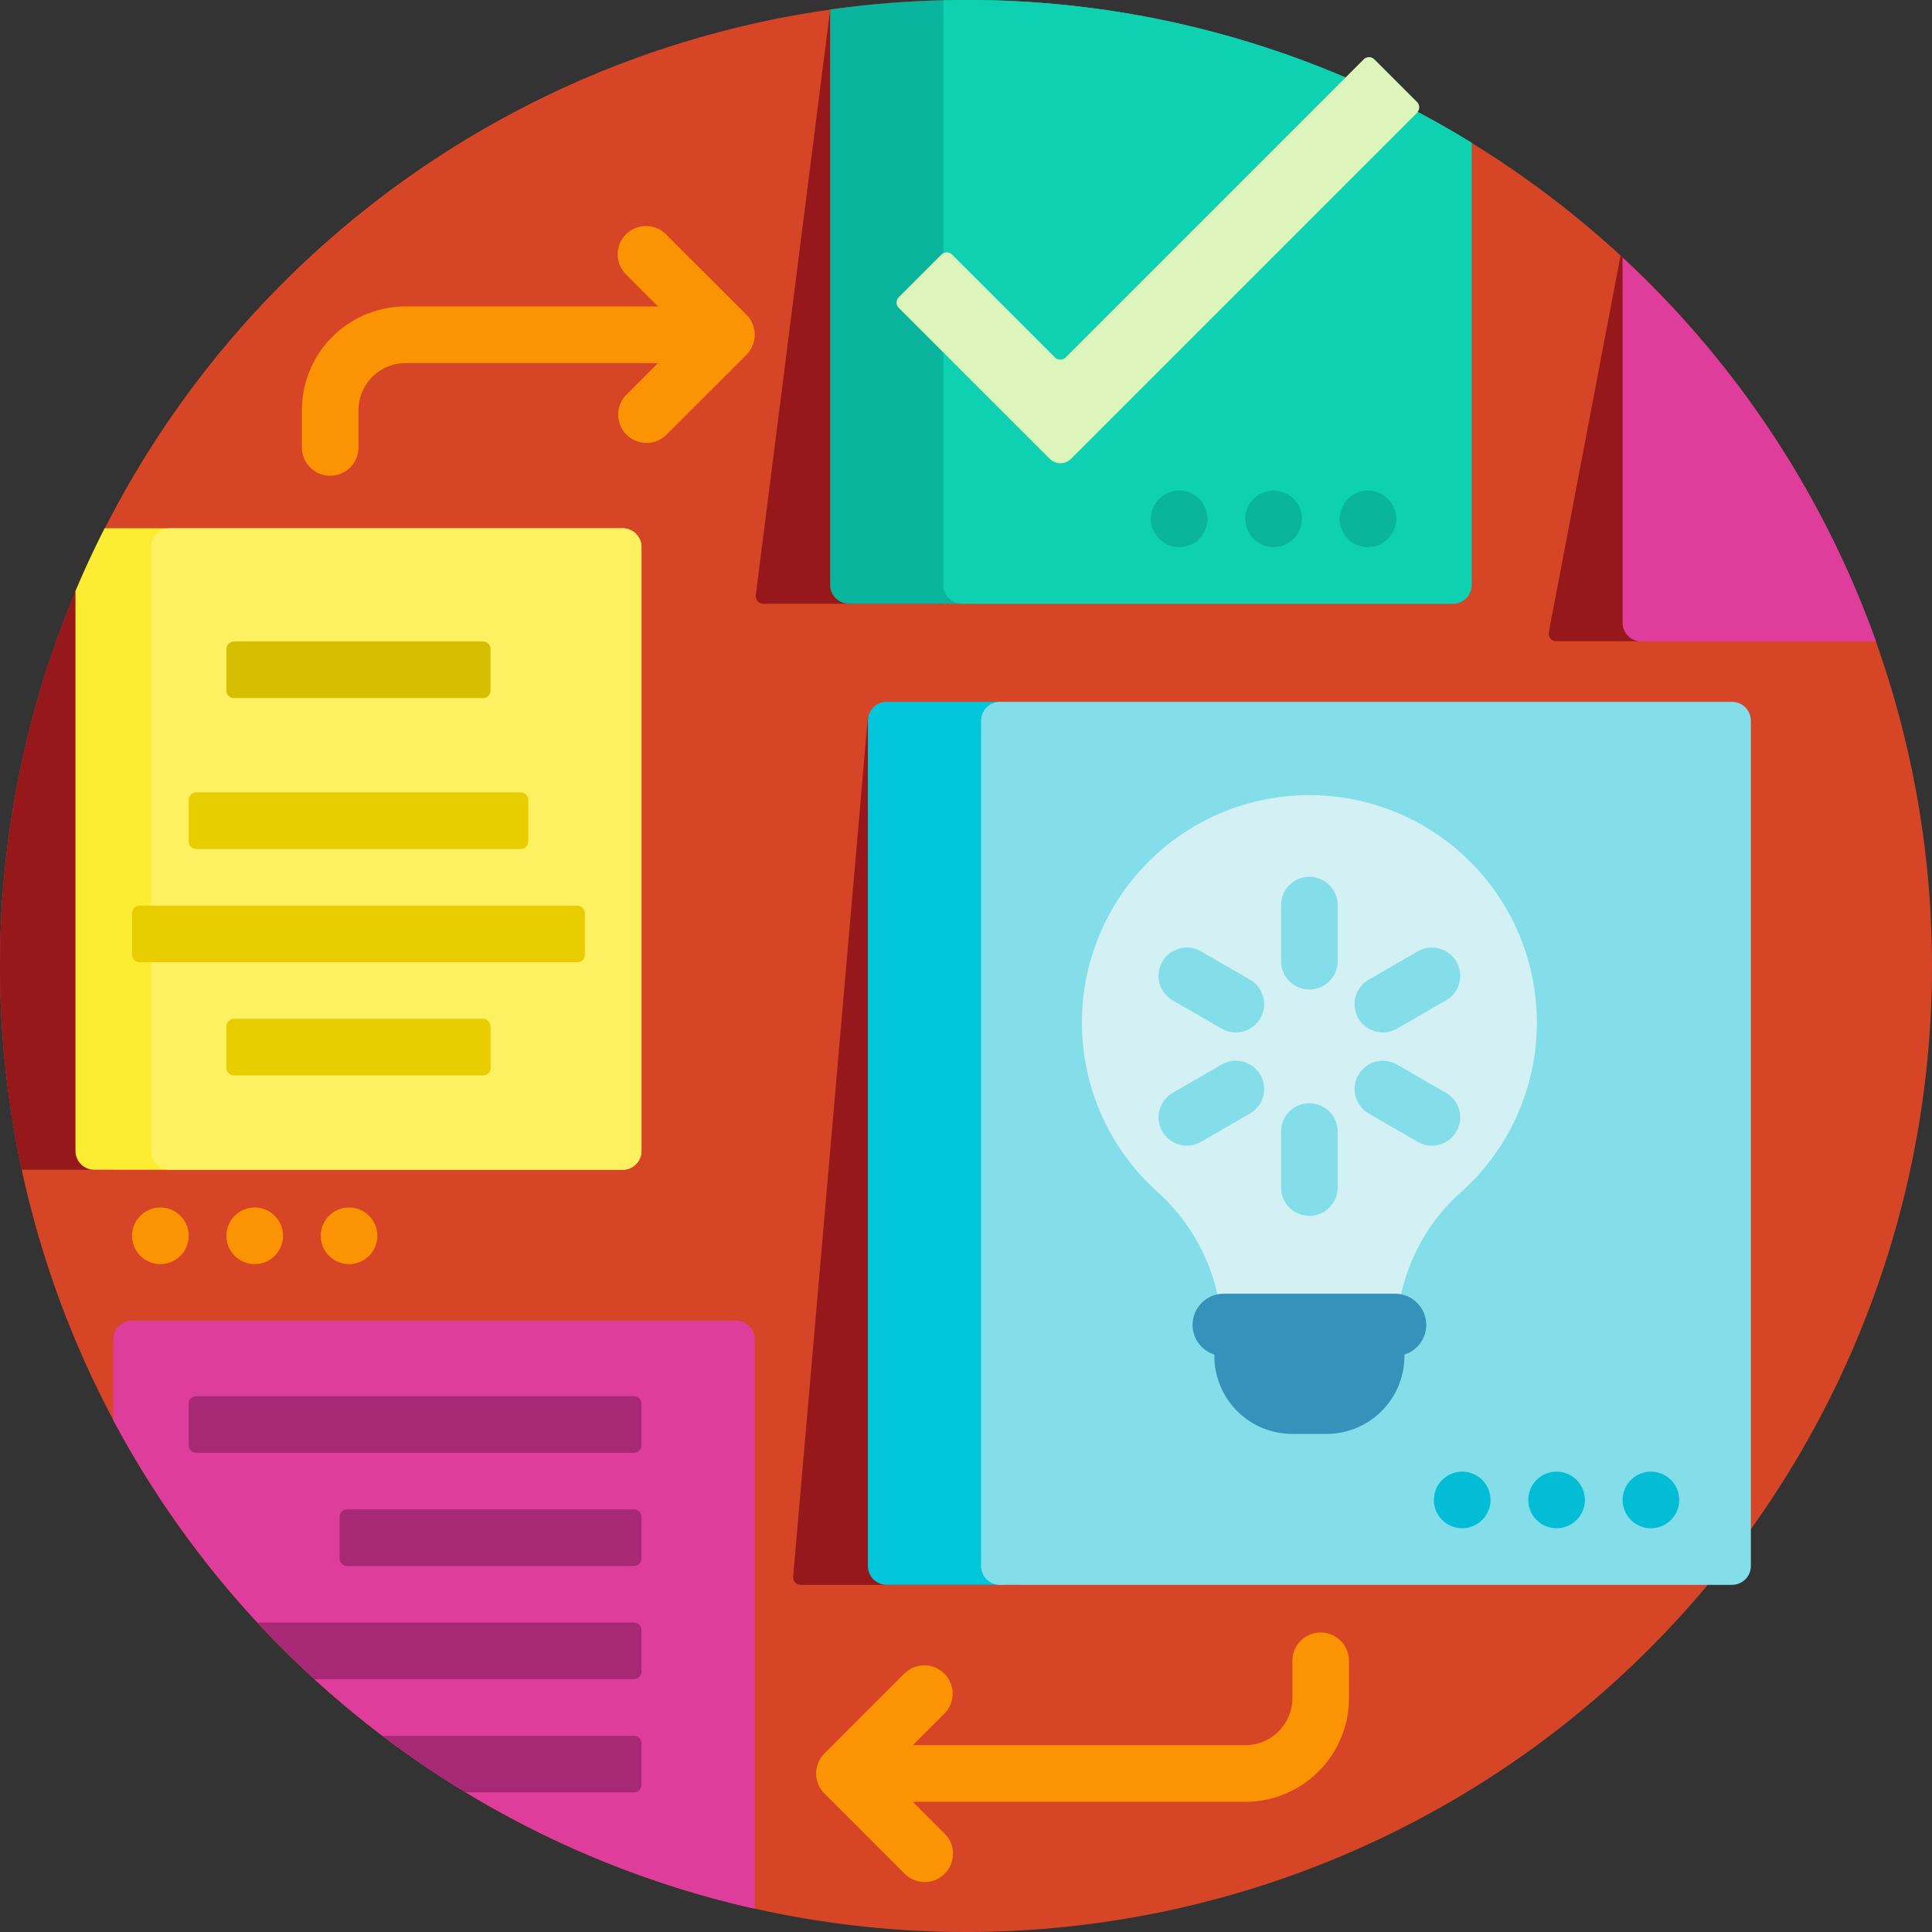 <svg id="_026-process-1" data-name="026-process-1" xmlns="http://www.w3.org/2000/svg" width="200" height="200" viewBox="0 0 200 200">
  <rect x="0" y="0" width="200" height="200" fill="#333333" stroke="none"/>
  <path id="Trazado_20924" data-name="Trazado 20924" d="M200,100A100,100,0,1,1,100,0,100,100,0,0,1,200,100Zm0,0" transform="translate(0 0)" fill="#d64626"/>
  <path id="Trazado_20925" data-name="Trazado 20925" d="M8.951,58.639h2.768v62.5H2.237a100.354,100.354,0,0,1,6.714-62.5ZM82.883,164.107h22.586V74.264H89.844l-7.739,89a.781.781,0,0,0,.778.848ZM97.656.074a100.8,100.8,0,0,0-11.719.96l-7.7,60.631a.782.782,0,0,0,.775.88H97.656Zm70.1,26.436-7.426,38.985a.782.782,0,0,0,.768.928h18.587V39.632A100.5,100.5,0,0,0,167.76,26.51Zm0,0" transform="translate(0 -0.045)" fill="#97181a"/>
  <path id="Trazado_20926" data-name="Trazado 20926" d="M160.977,208.437v3.906a10.754,10.754,0,0,1-10.742,10.742H115.818l3.285,3.285a2.93,2.93,0,1,1-4.144,4.143l-8.286-8.286a2.93,2.93,0,0,1,0-4.144l8.286-8.286a2.93,2.93,0,0,1,4.144,4.143l-3.285,3.285h34.416a4.887,4.887,0,0,0,4.883-4.883v-3.906a2.93,2.93,0,0,1,5.859,0ZM90.309,60.857A2.93,2.93,0,1,0,86.166,65l3.285,3.285H63.32A10.754,10.754,0,0,0,52.578,79.029v3.906a2.93,2.93,0,0,0,5.859,0V79.029a4.887,4.887,0,0,1,4.883-4.883H89.451L86.166,77.43a2.93,2.93,0,0,0,4.143,4.144L98.6,73.287a2.931,2.931,0,0,0,0-4.143ZM37.93,161.562a2.93,2.93,0,1,0,2.93,2.93A2.93,2.93,0,0,0,37.93,161.562Zm9.766,0a2.93,2.93,0,1,0,2.93,2.93A2.93,2.93,0,0,0,47.7,161.562Zm9.766,0a2.93,2.93,0,1,0,2.93,2.93A2.93,2.93,0,0,0,57.461,161.562Zm0,0" transform="translate(-21.328 -36.562)" fill="#fc9302"/>
  <path id="Trazado_20927" data-name="Trazado 20927" d="M243.672,277.406H231.953A1.953,1.953,0,0,1,230,275.453v-87.5A1.953,1.953,0,0,1,231.953,186h11.719a1.953,1.953,0,0,1,1.953,1.953v87.5A1.953,1.953,0,0,1,243.672,277.406Zm0,0" transform="translate(-140.156 -113.344)" fill="#02c6dc"/>
  <path id="Trazado_20928" data-name="Trazado 20928" d="M337.734,277.406H261.953A1.953,1.953,0,0,1,260,275.453v-87.5A1.953,1.953,0,0,1,261.953,186h75.781a1.953,1.953,0,0,1,1.953,1.953v87.5A1.953,1.953,0,0,1,337.734,277.406Zm0,0" transform="translate(-158.438 -113.344)" fill="#84deea"/>
  <path id="Trazado_20929" data-name="Trazado 20929" d="M385.859,392.93a2.93,2.93,0,1,1-2.93-2.93A2.93,2.93,0,0,1,385.859,392.93ZM392.7,390a2.93,2.93,0,1,0,2.93,2.93A2.93,2.93,0,0,0,392.7,390Zm9.766,0a2.93,2.93,0,1,0,2.93,2.93A2.93,2.93,0,0,0,402.461,390Zm0,0" transform="translate(-231.563 -237.656)" fill="#03bdd6"/>
  <path id="Trazado_20930" data-name="Trazado 20930" d="M325.9,251.874a19.918,19.918,0,0,0-6.6,14.909v.386H301.236v-.456a20.207,20.207,0,0,0-6.75-14.97,23.547,23.547,0,1,1,31.418.131Zm0,0" transform="translate(-174.721 -128.409)" fill="#d3f1f5"/>
  <path id="Trazado_20931" data-name="Trazado 20931" d="M340.227,346.068a3.226,3.226,0,0,1-2.257,3.078v.148a8.064,8.064,0,0,1-8.064,8.064h-3.548a8.064,8.064,0,0,1-8.064-8.064v-.148a3.225,3.225,0,0,1,.967-6.3H337a3.223,3.223,0,0,1,3.226,3.224Zm0,0" transform="translate(-192.584 -208.921)" fill="#3691bb"/>
  <path id="Trazado_20932" data-name="Trazado 20932" d="M317.565,252.867a2.931,2.931,0,0,1-1.073,4l-5.075,2.93a2.929,2.929,0,0,1-2.93-5.074l5.075-2.93A2.929,2.929,0,0,1,317.565,252.867Zm-1.073-9.86-5.075-2.93a2.929,2.929,0,1,0-2.93,5.074l5.075,2.93a2.929,2.929,0,0,0,2.93-5.074Zm15.222,5.074,5.075-2.93a2.929,2.929,0,1,0-2.93-5.074l-5.075,2.93a2.929,2.929,0,0,0,2.93,5.074Zm-9.076,7.716a2.93,2.93,0,0,0-2.93,2.93v5.859a2.93,2.93,0,0,0,5.859,0v-5.859A2.93,2.93,0,0,0,322.639,255.8Zm14.151-1.071-5.075-2.93a2.929,2.929,0,0,0-2.93,5.074l5.075,2.93a2.929,2.929,0,1,0,2.93-5.074Zm-14.151-22.366a2.93,2.93,0,0,0-2.93,2.93v5.859a2.93,2.93,0,0,0,5.859,0v-5.859A2.93,2.93,0,0,0,322.639,232.359Zm0,0" transform="translate(-187.092 -141.594)" fill="#84deea"/>
  <path id="Trazado_20933" data-name="Trazado 20933" d="M286.406,14.782V60.546a1.953,1.953,0,0,1-1.953,1.953h-62.5A1.953,1.953,0,0,1,220,60.546V.988A100.808,100.808,0,0,1,234.063,0a99.534,99.534,0,0,1,52.344,14.783Zm0,0" transform="translate(-134.063 0)" fill="#0ab59e"/>
  <path id="Trazado_20934" data-name="Trazado 20934" d="M304.688,14.782V60.546a1.953,1.953,0,0,1-1.953,1.953H251.953A1.953,1.953,0,0,1,250,60.546V.029C250.78.012,251.559,0,252.344,0a99.534,99.534,0,0,1,52.344,14.783Zm0,0" transform="translate(-152.344 0)" fill="#0ed1b2"/>
  <path id="Trazado_20935" data-name="Trazado 20935" d="M310.859,132.93a2.93,2.93,0,1,1-2.93-2.93A2.93,2.93,0,0,1,310.859,132.93ZM317.7,130a2.93,2.93,0,1,0,2.93,2.93A2.93,2.93,0,0,0,317.7,130Zm9.766,0a2.93,2.93,0,1,0,2.93,2.93A2.93,2.93,0,0,0,327.461,130Zm0,0" transform="translate(-185.859 -79.219)" fill="#0ab59e"/>
  <path id="Trazado_20936" data-name="Trazado 20936" d="M291.491,20.891,255.664,56.718a1.564,1.564,0,0,1-2.211,0L237.826,41.095a.781.781,0,0,1,0-1.1l4.419-4.419a.781.781,0,0,1,1.1,0L254,46.225a.781.781,0,0,0,1.1,0l30.858-30.859a.781.781,0,0,1,1.1,0l4.42,4.42a.781.781,0,0,1,0,1.1Zm0,0" transform="translate(-144.786 -9.224)" fill="#ddf4ba"/>
  <path id="Trazado_20937" data-name="Trazado 20937" d="M212.492,107.994H188.2a1.953,1.953,0,0,1-1.953-1.953V68.246a100.125,100.125,0,0,1,26.242,39.748ZM94.453,178.306h-62.5A1.953,1.953,0,0,0,30,180.259v8.33a100.17,100.17,0,0,0,66.406,50.592V180.259a1.953,1.953,0,0,0-1.953-1.953Zm0,0" transform="translate(-18.281 -41.587)" fill="#df3d9b"/>
  <path id="Trazado_20938" data-name="Trazado 20938" d="M96.875,382.5v4.3a.781.781,0,0,1-.781.781H66.406a.781.781,0,0,1-.781-.781v-4.3a.781.781,0,0,1,.781-.781H96.094A.781.781,0,0,1,96.875,382.5Zm-.781,10.938H57.127q2.827,3.049,5.9,5.859h33.07a.781.781,0,0,0,.781-.781v-4.3a.781.781,0,0,0-.781-.781Zm0-23.437H50.781a.781.781,0,0,0-.781.781v4.3a.781.781,0,0,0,.781.781H96.094a.781.781,0,0,0,.781-.781v-4.3A.781.781,0,0,0,96.094,370Zm0,35.156H70.056a100.13,100.13,0,0,0,8.6,5.859H96.094a.781.781,0,0,0,.781-.781v-4.3a.781.781,0,0,0-.781-.781Zm0,0" transform="translate(-30.469 -225.469)" fill="#a72975"/>
  <path id="Trazado_20939" data-name="Trazado 20939" d="M78.594,141.953v62.5a1.953,1.953,0,0,1-1.953,1.953H21.953A1.953,1.953,0,0,1,20,204.453V146.5q1.4-3.312,3.021-6.5h53.62a1.953,1.953,0,0,1,1.953,1.953Zm0,0" transform="translate(-12.188 -85.313)" fill="#fded32"/>
  <path id="Trazado_20940" data-name="Trazado 20940" d="M88.828,206.406H41.953A1.953,1.953,0,0,1,40,204.453v-62.5A1.953,1.953,0,0,1,41.953,140H88.828a1.953,1.953,0,0,1,1.953,1.953v62.5A1.953,1.953,0,0,1,88.828,206.406Zm0,0" transform="translate(-24.375 -85.312)" fill="#fdf061"/>
  <path id="Trazado_20941" data-name="Trazado 20941" d="M87.344,170.781v4.3a.781.781,0,0,1-.781.781H60.781a.781.781,0,0,1-.781-.781v-4.3a.781.781,0,0,1,.781-.781H86.562A.781.781,0,0,1,87.344,170.781Zm0,0" transform="translate(-36.562 -103.594)" fill="#d6bf01"/>
  <path id="Trazado_20942" data-name="Trazado 20942" d="M81.875,222.5v4.3a.781.781,0,0,1-.781.781H35.781A.781.781,0,0,1,35,226.8v-4.3a.781.781,0,0,1,.781-.781H81.094A.781.781,0,0,1,81.875,222.5ZM71.328,233.437H45.547a.781.781,0,0,0-.781.781v4.3a.781.781,0,0,0,.781.781H71.328a.781.781,0,0,0,.781-.781v-4.3A.781.781,0,0,0,71.328,233.437ZM41.641,215.859H75.234a.781.781,0,0,0,.781-.781v-4.3a.781.781,0,0,0-.781-.781H41.641a.781.781,0,0,0-.781.781v4.3A.781.781,0,0,0,41.641,215.859Zm0,0" transform="translate(-21.328 -127.969)" fill="#e8ce00"/>
</svg>
